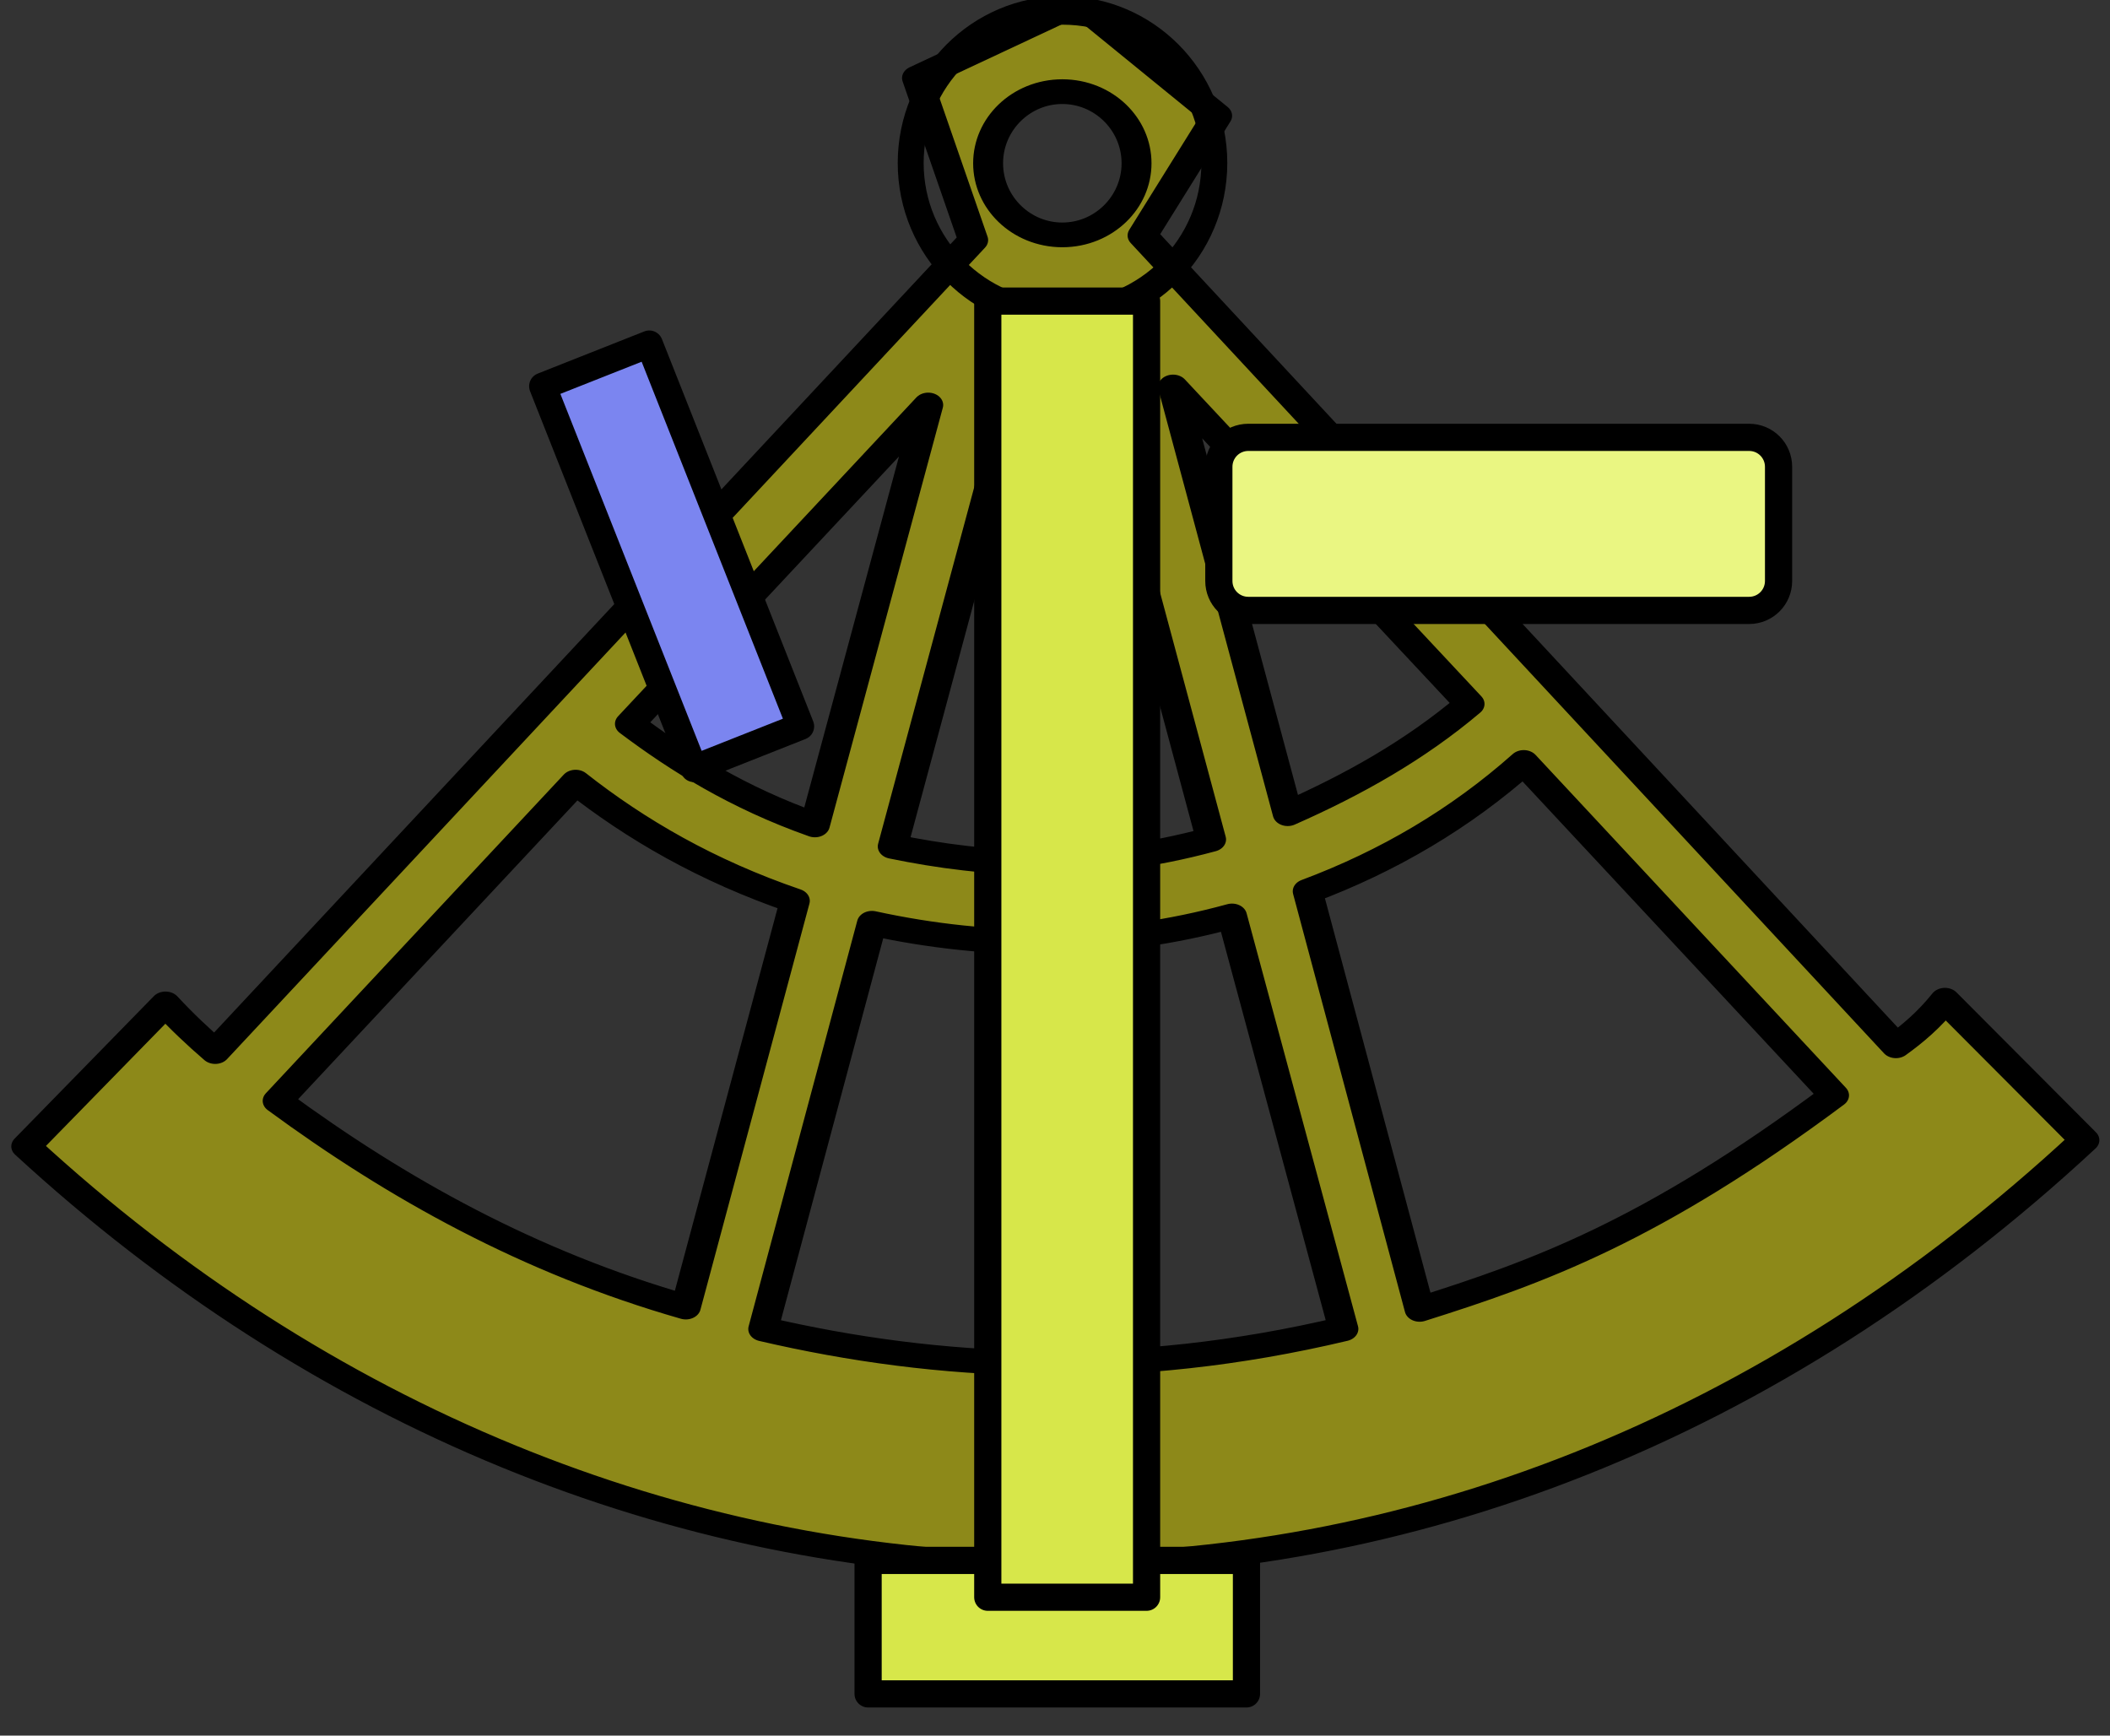 <?xml version='1.0' encoding='UTF-8'?>
<!-- Created with Inkscape (http://www.inkscape.org/) and export_objects.py -->
<svg xmlns:cc="http://creativecommons.org/ns#" xmlns:dc="http://purl.org/dc/elements/1.1/" xmlns:inkscape="http://www.inkscape.org/namespaces/inkscape" xmlns:rdf="http://www.w3.org/1999/02/22-rdf-syntax-ns#" xmlns:sodipodi="http://sodipodi.sourceforge.net/DTD/sodipodi-0.dtd" xmlns:xlink="http://www.w3.org/1999/xlink" xmlns="http://www.w3.org/2000/svg" version="1.1"   sodipodi:modified="TRUE" inkscape:output_extension="org.inkscape.output.svg.inkscape" sodipodi:docname="options1.svg" inkscape:version="0.92.3 (2405546, 2018-03-11)" sodipodi:version="0.32" id="svg2" width="30.712px" height="25.264px" viewBox="0 0 30.712 25.264"><rect x="0" y="0" width="30.712" height="25.264" fill="#333333" stroke="none"/><sodipodi:namedview inkscape:window-height="830" inkscape:window-width="1600" inkscape:pageshadow="2" inkscape:pageopacity="0" guidetolerance="10.0" gridtolerance="1" objecttolerance="10" borderopacity="1.0" bordercolor="#666666" pagecolor="#ffffff" id="base" showgrid="true" inkscape:grid-points="false" inkscape:zoom="1" inkscape:cx="1779.9466" inkscape:cy="32.36491" inkscape:window-x="0" inkscape:window-y="33" inkscape:current-layer="svg2" inkscape:object-paths="true" inkscape:grid-bbox="false" inkscape:object-bbox="false" showguides="true" inkscape:guide-bbox="true" inkscape:window-maximized="1" inkscape:snap-to-guides="true" inkscape:snap-grids="true" inkscape:snap-center="true" inkscape:snap-object-midpoints="true" inkscape:snap-midpoints="false" inkscape:snap-bbox="false" inkscape:bbox-paths="true" inkscape:bbox-nodes="true" inkscape:snap-bbox-edge-midpoints="true" inkscape:snap-bbox-midpoints="true" inkscape:snap-global="true" inkscape:object-nodes="true" inkscape:snap-nodes="false" inkscape:pagecheckerboard="true">
    <sodipodi:guide orientation="horizontal" position="32.976" id="guide5056" inkscape:locked="false"/>
    <inkscape:grid type="xygrid" id="grid5900" empspacing="5" visible="true" enabled="true" snapvisiblegridlinesonly="true"/>
  </sodipodi:namedview>
  <g inkscape:groupmode="layer" inkscape:label="options" transform="matrix(1,0,0,1,-1744.72,-564.25)"><g style="stroke:#000000;stroke-width:0.4;stroke-miterlimit:4;stroke-opacity:1;stroke-dasharray:none" id="icon_navigation" inkscape:label="1" transform="matrix(0,1,-1,0,2097.138,726.04)">
    <g style="stroke:#000000;stroke-width:8.422;stroke-miterlimit:4;stroke-opacity:1;stroke-dasharray:none" transform="matrix(0,-0.047,0.047,0,-175.678,336.779)" id="g10551">
      <g style="stroke:#000000;stroke-width:8.422;stroke-miterlimit:4;stroke-opacity:1;stroke-dasharray:none;display:inline" id="layer2-2"/>
      <g style="stroke:#000000;stroke-width:8.422;stroke-miterlimit:4;stroke-opacity:1;stroke-dasharray:none" transform="translate(-297.747,39.079)" id="g10573">
        <g transform="translate(-87.462,136.778)" style="stroke:#000000;stroke-width:8.422;stroke-miterlimit:4;stroke-opacity:1;stroke-dasharray:none;display:inline" id="layer3-9"/>
        <g transform="translate(-87.462,136.778)" style="fill:#8d8919;fill-opacity:1;fill-rule:evenodd;stroke:#000000;stroke-width:8.422;stroke-miterlimit:4;stroke-opacity:1;stroke-dasharray:none;display:inline" id="layer7-1">
          <path inkscape:connector-curvature="0" id="path9973" transform="matrix(1.281,0,0,1.058,-100.685,-8.537)" style="fill:#8d8919;fill-opacity:1;fill-rule:evenodd;stroke:#000000;stroke-width:7.235;stroke-linejoin:round;stroke-miterlimit:4;stroke-opacity:1;stroke-dasharray:none" d="m 394.321,168.937 c 0,11.573 -8.038,20.966 -17.942,20.966 -9.904,0 -17.942,-9.393 -17.942,-20.966 0,-11.573 8.038,-20.966 17.942,-20.966 9.904,0 17.942,9.393 17.942,20.966 z m -58.941,199.987 c 22.923,5.699 47.518,7.578 76.962,-2.049 L 394.391,285.986 361.349,252.229 335.38,368.924 z m -63.535,-35.892 72.112,-93.335 -27.395,122.929 c -18.525,-7.906 -32.699,-18.654 -44.718,-29.594 z m 131.298,-98.608 71.685,92.789 c -13.232,13.563 -28.06,23.619 -43.966,32.122 L 403.144,234.424 z m 59.612,270.015 c 28.487,-10.877 55.965,-22.753 100.191,-62.653 l -75.02,-97.449 c -15.293,16.439 -32.733,28.899 -52.222,37.714 l 27.051,122.388 z m -158.682,5.752 c 42.396,11.968 88.89,14.757 140.257,-0.032 l -26.933,-120.888 c -29.179,9.696 -58.291,9.718 -87.05,2.142 L 304.074,510.19 z M 258.719,350.097 c 14.565,13.881 31.724,25.95 52.993,34.757 L 285.354,503.765 C 247.567,490.669 215.676,469.176 186.683,443.401 l 72.036,-93.303 z M 125.902,456.727 c 142.065,158.46 345.712,169.126 497.572,-1.819 l -33.721,-40.971 c -3.829,5.777 -7.815,9.839 -11.852,13.343 l -182.124,-237.203 18.029,-35.041 -33.609,-33.154 -38.951,22.103 13.577,47.441 -183.237,237.54 c -4.146,-4.311 -8.169,-8.92 -12.019,-13.949 l -33.665,41.713 z"/>
        </g>
        <g transform="translate(-87.462,136.778)" style="stroke:#000000;stroke-width:8.422;stroke-miterlimit:4;stroke-opacity:1;stroke-dasharray:none;display:inline" id="layer4-3">
          <path inkscape:connector-curvature="0" transform="matrix(0.676,0,0,0.744,119.449,40.368)" d="m 457.219,174.38 c 0,35.053 -31.159,63.503 -69.551,63.503 -38.392,0 -69.551,-28.449 -69.551,-63.503 0,-35.053 31.159,-63.503 69.551,-63.503 38.392,0 69.551,28.449 69.551,63.503 z" style="fill:none;stroke:#000000;stroke-width:11.874;stroke-linejoin:round;stroke-miterlimit:4;stroke-opacity:1;stroke-dasharray:none;display:inline" id="path13857"/>
          <path inkscape:connector-curvature="0" d="m 321.307,602.906 117.176,0 0,41.339 -117.176,0 0,-41.339 z" style="fill:#d7e74a;fill-opacity:1;stroke:#000000;stroke-width:8.422;stroke-linejoin:round;stroke-miterlimit:4;stroke-opacity:1;stroke-dasharray:none" id="rect13853"/>
          <path inkscape:connector-curvature="0" d="m 358.37,212.89 49.18,0 0,401.42 -49.18,0 0,-401.42 z" style="fill:#d7e74a;fill-opacity:1;stroke:#000000;stroke-width:8.422;stroke-linejoin:round;stroke-miterlimit:4;stroke-opacity:1;stroke-dasharray:none" id="rect13855"/>
        </g>
        <g transform="translate(-87.462,136.778)" style="stroke:#000000;stroke-width:8.422;stroke-miterlimit:4;stroke-opacity:1;stroke-dasharray:none;display:inline" id="layer5-5">
          <path inkscape:connector-curvature="0" d="m 117.019,303.568 35.485,0 0,127.3 -35.485,0 0,-127.3 z" transform="matrix(0.93,-0.368,0.368,0.93,0,0)" style="fill:#7b85f0;fill-opacity:1;stroke:#000000;stroke-width:8.422;stroke-linejoin:round;stroke-miterlimit:4;stroke-opacity:1;stroke-dasharray:none" id="rect15802"/>
        </g>
        <path inkscape:connector-curvature="0" d="m 351.59,391.862 155.094,0 c 5.054,0 9.123,4.069 9.123,9.123 l 0,35.352 c 0,5.054 -4.069,9.123 -9.123,9.123 l -155.094,0 c -5.054,0 -9.123,-4.069 -9.123,-9.123 l 0,-35.352 c 0,-5.054 4.069,-9.123 9.123,-9.123 z" style="fill:#eaf682;fill-opacity:1;stroke:#000000;stroke-width:8.422;stroke-linejoin:round;stroke-miterlimit:4;stroke-opacity:1;stroke-dasharray:none" id="rect16773"/>
      </g>
    </g>
  </g>
  </g></svg>
